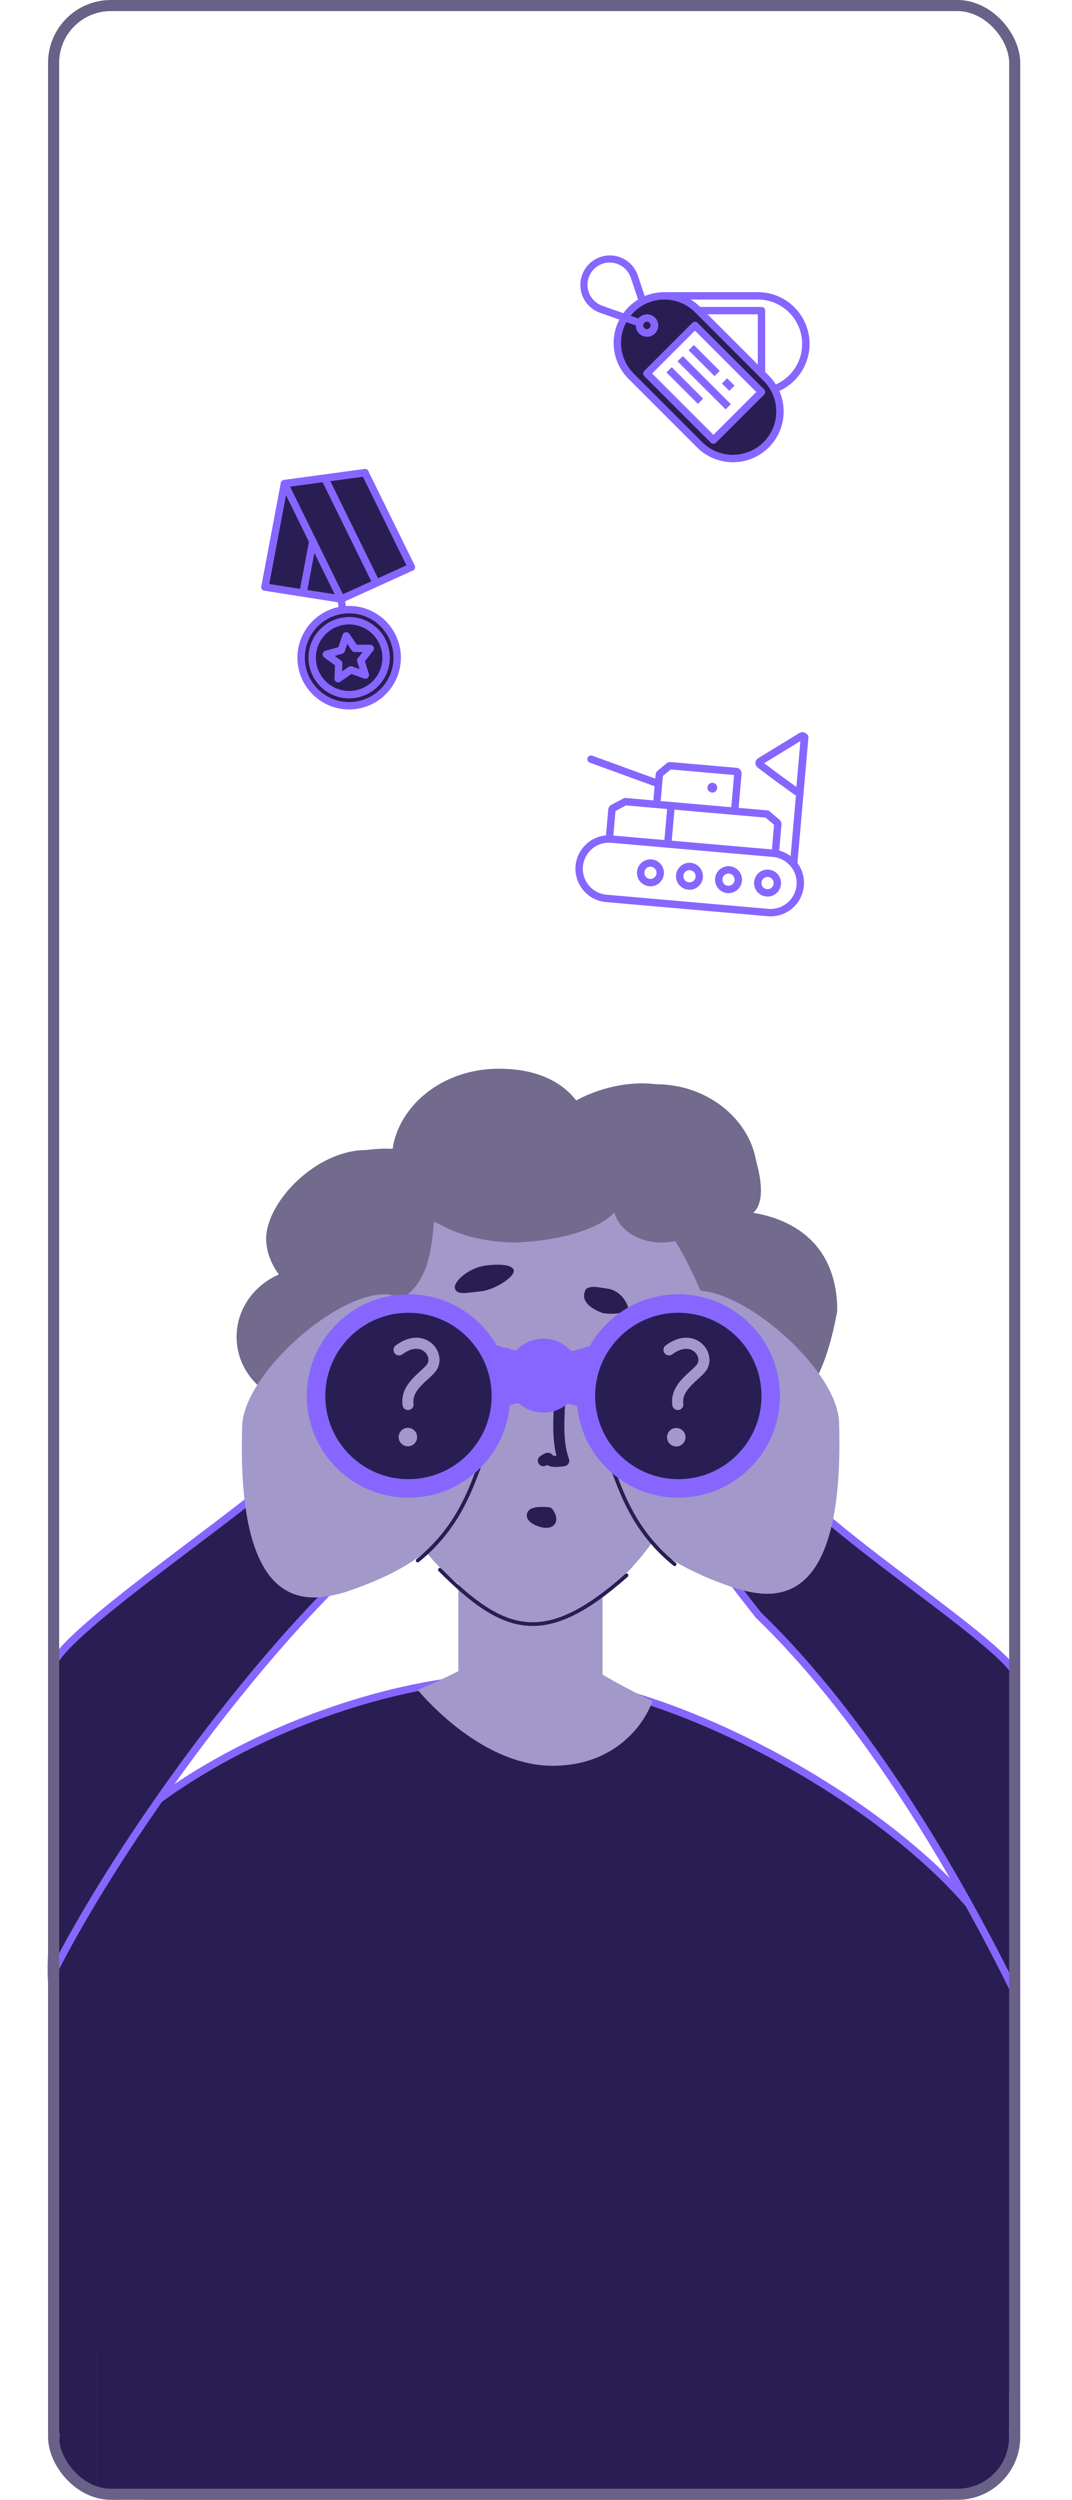 <svg width="290" height="676" viewBox="0 0 290 676" fill="none" xmlns="http://www.w3.org/2000/svg">
<path d="M28 636H27V637V673.876C23.793 672.792 21.467 671.675 19.712 670.177C17.399 668.202 15.975 665.469 15 660.897C15.002 660.617 15.012 660.339 15.029 660.062L15.096 659H15V649V648H14.307V539.474V539.409L14.298 539.344C13.669 534.561 13.701 529.339 14.491 523.637C15.575 515.806 20.481 507.489 28.223 499.379C35.952 491.283 46.429 483.475 58.492 476.661C82.627 463.028 112.959 453.456 140 453.456C165.147 453.456 198.201 466.694 225.329 484.142C238.876 492.855 250.89 502.584 259.658 512.172C268.457 521.793 273.859 531.134 274.446 539.074L274.5 539.797V648H274V649V658H273.958L273.992 659.033C273.997 659.179 274 659.325 274 659.472C273.756 663.75 272.09 667.745 269.355 670.48C267.004 672.832 263.838 674.281 260 674.177V637V636H259H28ZM245.892 670.43C248.061 672.387 250.9 673.765 254.597 675H39.33C45.059 672.222 49 666.818 49 660.5C49 656.495 47.402 652.84 44.773 650H243.537C241.594 652.69 240.5 655.97 240.5 659.5V659.604L240.521 659.706C241.545 664.566 243.113 667.922 245.892 670.43ZM30.639 675C30.071 674.837 29.525 674.676 29 674.516V638H258V673.96C252.925 672.493 249.571 671.056 247.232 668.945C244.904 666.844 243.477 663.976 242.5 659.397C242.526 655.645 243.953 652.243 246.39 649.691L248.004 648H245.667H42.233H39.385L41.608 649.781C44.943 652.451 47 656.279 47 660.5C47 668.358 39.803 674.934 30.639 675Z" fill="#291E53" stroke="#8766FF" stroke-width="2"/>
<path d="M176.5 460C174 467 165.792 477.5 149.5 477.5C133.208 477.5 119.001 464 113 457C143.499 444 127.207 444 143.499 444C159.791 444 143.499 444 176.5 460Z" fill="#A298C9"/>
<rect x="124" y="416" width="39" height="45" fill="#A298C9"/>
<path fill-rule="evenodd" clip-rule="evenodd" d="M216.267 378.907C220.401 375.166 224.017 368.043 226.5 354.5C226.5 332 207.941 327.5 198 327.5C188.059 327.5 185.5 341.5 189 355.5C190.059 359.734 190.427 363.446 190.658 366.677C184.934 374.497 180 385.839 180 391C180 399.284 180 407.5 194 405C199.414 404.033 207.682 400 213 391C214.817 387.925 216.092 383.509 216.267 378.907ZM102.911 363.28C102.97 362.694 103 362.1 103 361.5C103 351.283 94.27 343 83.5 343C72.73 343 64 351.283 64 361.5C64 368.736 68.379 375.002 74.76 378.042C74.589 379.006 74.5 379.994 74.5 381C74.5 391.493 87 403.5 102 401.5C113.322 401.5 116 391.493 116 381C116 372.929 110.57 366.033 102.911 363.28Z" fill="#726B8E"/>
<path d="M191.5 380C186.465 412.5 163.53 437 148 437C120 437 101 405.5 98.5 377C98.5 342.206 114.52 316 146 316C177.48 316 197 344.5 191.5 380Z" fill="#A298C9"/>
<path fill-rule="evenodd" clip-rule="evenodd" d="M165.985 328.028C166.119 327.948 166.25 327.867 166.38 327.786C168.36 328.017 170.558 328.251 173 328.5C174.304 328.385 175.634 328.349 176.975 328.37C183.382 334.988 186.99 343.149 190.98 352.5C198.16 352.5 203.98 338.127 203.98 331.5C203.98 330.369 203.811 329.275 203.494 328.237C206.052 326.131 206.755 321.851 204.5 313.699C202.5 302.5 191.307 293.199 177.5 293.199C170.12 292.245 161.987 294.248 155.881 297.575C151.815 292.337 144.887 289 135 289C119.299 289 107.863 299.299 106.207 310.663C104.186 310.541 101.805 310.64 99 311C85.5 311 72 325.059 72 335C72 344.941 83.297 355 96 355C112.86 353.073 116.261 345.577 117.382 330.276C117.991 330.61 118.621 330.924 119.269 331.217C124.222 334.114 131.98 336 139.5 336C150.749 335.598 161.999 332.518 165.985 328.028Z" fill="#726B8E"/>
<path d="M141.5 372C141.5 375.314 140.433 378 138.5 378C136.567 378 133 375.314 133 372C133 368.686 134.567 364.5 136.5 364.5C139.5 364.5 141.5 368.686 141.5 372Z" fill="#7755F1"/>
<path d="M141.5 372C141.5 375.314 140.433 378 138.5 378C136.567 378 133 375.314 133 372C133 368.686 134.567 364.5 136.5 364.5C139.5 364.5 141.5 368.686 141.5 372Z" fill="#7755F1"/>
<path d="M139 343.711C139 345.368 134 348.767 130 349.211C125.5 349.711 123.5 350.211 123 348.211C123 346.211 127 342.774 131.5 342.211C135.5 341.711 139 342.055 139 343.711Z" fill="#291E53"/>
<path d="M170.01 354.077C169.51 355.077 166.01 355.577 163.01 355.077C156.51 352.577 158.01 349.577 158.51 348.577C160.01 347.577 161.51 348.077 165.01 348.577C168.51 349.577 170.01 353.077 170.01 354.077Z" fill="#291E53"/>
<path d="M151.5 373C151.642 380.887 150.167 388.523 152.5 395C146.392 395.913 149.828 393.167 147 395" stroke="#291E53" stroke-width="3" stroke-linecap="round" stroke-linejoin="round"/>
<path d="M148.3 409.062C152.371 415.296 136.842 408.279 148.3 409.062Z" stroke="#291E53" stroke-width="3" stroke-linecap="round" stroke-linejoin="round"/>
<ellipse cx="179" cy="326" rx="13" ry="10" fill="#726B8E"/>
<path d="M119 424.5C136.5 442 147.5 445.5 169.5 426" stroke="#291E53" stroke-linecap="round"/>
<circle cx="147" cy="372" r="10" fill="#8766FF"/>
<path d="M130 362C136.59 364.929 140.428 365.935 147.739 365.607C154.789 365.98 158.176 364.748 164 362L163.014 383C158.001 380.491 154.758 379.488 147.739 378.835C140.318 378.916 136.471 379.939 130 383V362Z" fill="#8766FF"/>
<path d="M93.493 425.82C64.276 453.969 30.801 501.103 14.5 533.226L14.5 452L14.5 451.638L14.268 451.36C14.18 451.254 14.104 451.086 14.157 450.728C14.213 450.344 14.415 449.815 14.822 449.13C15.636 447.763 17.114 446.034 19.159 444.005C23.234 439.964 29.351 434.938 36.25 429.559C41.149 425.739 46.443 421.741 51.653 417.806C60.874 410.843 69.831 404.078 75.868 398.852C82.715 399.828 89.763 398.956 95.828 397.885C97.541 397.582 99.245 397.25 100.834 396.94C102.061 396.701 103.218 396.475 104.258 396.287C106.744 395.837 108.742 395.564 110.189 395.628C111.689 395.694 112.136 396.091 112.28 396.486C112.377 396.751 112.419 397.193 112.267 397.912C112.117 398.625 111.791 399.536 111.243 400.684C109.034 405.306 103.548 413.1 93.493 425.82Z" fill="#291E53" stroke="#8766FF" stroke-width="2"/>
<path d="M205.227 436.819C234.446 464.974 258.93 507.01 274.5 538.662L274.5 528.018C274.5 504.278 274.5 479.139 274.5 454L274.5 453.551L274.836 453.253C274.837 453.252 274.838 453.251 274.84 453.25C274.852 453.242 274.875 453.226 274.864 453.102C274.847 452.91 274.742 452.58 274.451 452.088C273.873 451.112 272.759 449.824 271.155 448.262C267.967 445.156 263.08 441.192 257.425 436.811C254.058 434.202 250.421 431.447 246.726 428.649C238.217 422.205 229.399 415.527 222.852 409.852C216.005 410.827 208.957 409.956 202.893 408.885C201.179 408.582 199.475 408.25 197.886 407.94C196.66 407.701 195.502 407.475 194.462 407.287C191.976 406.837 189.978 406.563 188.531 406.628C187.032 406.694 186.584 407.091 186.44 407.486C186.344 407.751 186.301 408.193 186.453 408.912C186.603 409.625 186.929 410.536 187.478 411.684C189.687 416.306 195.172 424.1 205.227 436.819Z" fill="#291E53" stroke="#8766FF" stroke-width="2"/>
<path d="M128.5 398.5C123.5 410.5 120.5 421.5 93.5 430.5C83.5 433.5 64 437 65.5 386C65.5 372.193 90.193 350 104 350C117.807 350 128.5 384.693 128.5 398.5Z" fill="#A298C9"/>
<path d="M164 397.5C169 409.5 172 420.5 199 429.5C209 432.5 228.5 436 227 385C227 371.193 202.307 349 188.5 349C174.693 349 164 383.693 164 397.5Z" fill="#A298C9"/>
<path d="M113 422C123.5 413.5 127 403.5 129.5 397" stroke="#291E53" stroke-linecap="round"/>
<path d="M182.5 423C172 414.5 168.5 404.5 166 398" stroke="#291E53" stroke-linecap="round"/>
<circle cx="110.5" cy="377.5" r="27.5" fill="#8766FF"/>
<circle cx="110.5" cy="377.5" r="22.5" fill="#291E53"/>
<circle cx="110.337" cy="388.613" r="2.5" transform="rotate(31.941 110.337 388.613)" fill="#A298C9"/>
<circle cx="183.5" cy="377.5" r="27.5" fill="#8766FF"/>
<circle cx="183.5" cy="377.5" r="22.5" fill="#291E53"/>
<circle cx="182.945" cy="388.652" r="2.5" transform="rotate(151.859 182.945 388.652)" fill="#A298C9"/>
<path d="M107.948 365.037C113.895 360.591 118.314 365.384 117.246 368.795C116.635 371.472 109.622 374.234 110.383 379.804" stroke="#A298C9" stroke-width="3" stroke-linecap="round"/>
<path d="M180.982 365.027C186.945 360.603 191.347 365.412 190.267 368.819C189.646 371.494 182.623 374.231 183.364 379.803" stroke="#A298C9" stroke-width="3" stroke-linecap="round"/>
<path d="M165.419 226.912L209.157 230.738C213.585 231.126 216.86 235.028 216.473 239.455C216.085 243.882 212.182 247.157 207.755 246.769L164.017 242.943C159.589 242.555 156.314 238.653 156.701 234.226C157.088 229.799 160.992 226.524 165.419 226.912Z" stroke="#8766FF" stroke-width="2"/>
<path d="M207.407 241.443C205.949 241.315 204.871 240.03 204.998 238.572C205.126 237.114 206.411 236.036 207.869 236.163C209.327 236.291 210.405 237.576 210.278 239.034C210.15 240.492 208.865 241.57 207.407 241.443Z" stroke="#8766FF" stroke-width="2"/>
<path d="M196.848 240.519C195.39 240.392 194.312 239.106 194.439 237.649C194.567 236.191 195.852 235.112 197.31 235.24C198.768 235.367 199.846 236.653 199.719 238.11C199.591 239.568 198.306 240.647 196.848 240.519Z" stroke="#8766FF" stroke-width="2"/>
<path d="M186.289 239.595C184.831 239.468 183.752 238.183 183.88 236.725C184.007 235.267 185.293 234.188 186.751 234.316C188.209 234.443 189.287 235.729 189.159 237.187C189.032 238.645 187.747 239.723 186.289 239.595Z" stroke="#8766FF" stroke-width="2"/>
<path d="M175.73 238.672C174.272 238.544 173.193 237.259 173.321 235.801C173.448 234.343 174.734 233.265 176.192 233.392C177.649 233.52 178.728 234.805 178.6 236.263C178.473 237.721 177.188 238.799 175.73 238.672Z" stroke="#8766FF" stroke-width="2"/>
<path d="M209.744 230.567L210.416 222.886C210.431 222.714 210.362 222.546 210.23 222.435L207.505 220.135L169.296 216.792M164.869 226.641L165.54 218.972C165.555 218.794 165.66 218.635 165.818 218.551L169.144 216.779M198.774 218.897L199.623 209.197C199.649 208.905 199.433 208.648 199.141 208.623L181.347 207.066C181.209 207.054 181.071 207.097 180.964 207.185L178.547 209.178C178.437 209.268 178.368 209.399 178.356 209.541L177.783 216.087M178.146 211.939L159.895 205.296M214.752 233.056L217.704 199.324M181.499 218.473L180.671 227.931M216.8 199.055L205.615 205.896C205.296 206.091 205.274 206.547 205.574 206.772L210.649 210.58L215.527 214.097C215.861 214.337 216.329 214.123 216.365 213.713L216.932 207.237L217.604 199.553C217.642 199.12 217.171 198.828 216.8 199.055Z" stroke="#8766FF" stroke-width="2" stroke-linecap="round"/>
<path d="M192.578 214.323C191.849 214.259 191.309 213.616 191.373 212.888C191.437 212.159 192.08 211.619 192.809 211.683C193.537 211.747 194.077 212.39 194.013 213.118C193.949 213.847 193.307 214.387 192.578 214.323Z" fill="#8766FF"/>
<path d="M207.272 102.272L188.728 83.728C187.546 82.546 186.143 81.609 184.599 80.969C183.054 80.329 181.399 80 179.728 80C177.211 80 174.75 80.746 172.657 82.145C170.564 83.544 168.932 85.531 167.969 87.857C167.006 90.183 166.753 92.742 167.245 95.211C167.736 97.68 168.948 99.948 170.728 101.728L189.272 120.272C191.052 122.052 193.32 123.264 195.789 123.755C198.258 124.246 200.817 123.994 203.143 123.031C205.468 122.068 207.456 120.436 208.855 118.343C210.253 116.25 211 113.789 211 111.272C211 109.601 210.671 107.945 210.031 106.401C209.391 104.857 208.454 103.454 207.272 102.272ZM193 119L175 101L188 88L206 106L193 119Z" fill="#291E53"/>
<path d="M205 79H181C180.8 79 180.6 79.004 180.4 79.013V79.033C180.175 79.022 179.952 79 179.725 79C177.899 78.999 176.092 79.363 174.409 80.072L172.535 74.452C172.094 73.174 171.337 72.029 170.333 71.124C169.329 70.219 168.112 69.583 166.795 69.276C165.478 68.97 164.106 69.003 162.805 69.371C161.505 69.74 160.319 70.433 159.359 71.385C158.4 72.337 157.697 73.517 157.318 74.814C156.939 76.112 156.895 77.484 157.191 78.803C157.487 80.123 158.113 81.345 159.01 82.356C159.907 83.367 161.046 84.134 162.32 84.585L167.544 86.429C166.2 89.013 165.716 91.959 166.161 94.838C166.607 97.716 167.959 100.378 170.021 102.435L188.565 120.979C190.829 123.246 193.814 124.649 197.004 124.946C200.194 125.243 203.388 124.415 206.031 122.604C208.674 120.794 210.601 118.116 211.477 115.035C212.353 111.953 212.124 108.662 210.828 105.732C213.735 104.403 216.099 102.119 217.528 99.261C218.957 96.402 219.366 93.141 218.685 90.018C218.004 86.895 216.275 84.1 213.786 82.095C211.296 80.091 208.196 78.999 205 79ZM162.986 82.7C162.02 82.367 161.155 81.794 160.472 81.035C159.789 80.275 159.311 79.354 159.083 78.359C158.854 77.363 158.883 76.326 159.167 75.344C159.45 74.363 159.979 73.47 160.703 72.75C161.428 72.029 162.323 71.505 163.306 71.227C164.289 70.949 165.326 70.926 166.321 71.159C167.315 71.393 168.233 71.876 168.989 72.563C169.745 73.25 170.314 74.118 170.641 75.086L172.615 81.01C171.054 81.96 169.698 83.211 168.624 84.69L162.986 82.7ZM198.272 123C196.731 123.004 195.205 122.703 193.782 122.113C192.358 121.523 191.066 120.657 189.979 119.565L171.435 101.021C169.641 99.229 168.477 96.903 168.118 94.392C167.759 91.882 168.225 89.323 169.444 87.1L172 88C171.992 88.717 172.238 89.414 172.695 89.967C173.152 90.52 173.789 90.894 174.495 91.022C175.201 91.149 175.929 91.023 176.551 90.665C177.172 90.307 177.647 89.741 177.891 89.066C178.135 88.392 178.132 87.653 177.883 86.98C177.634 86.307 177.155 85.745 176.531 85.391C175.906 85.038 175.177 84.918 174.472 85.051C173.767 85.184 173.133 85.562 172.68 86.119L170.6 85.386C171.63 84.101 172.919 83.048 174.384 82.295C175.849 81.543 177.455 81.107 179.1 81.017C180.744 80.928 182.388 81.186 183.926 81.775C185.464 82.364 186.86 83.27 188.024 84.435L206.565 102.979C208.205 104.619 209.322 106.709 209.775 108.984C210.227 111.259 209.995 113.617 209.107 115.76C208.22 117.903 206.717 119.735 204.788 121.024C202.859 122.312 200.592 123 198.272 123ZM174 88C174 87.802 174.059 87.609 174.169 87.445C174.279 87.28 174.435 87.152 174.617 87.076C174.8 87.001 175.001 86.981 175.195 87.019C175.389 87.058 175.567 87.153 175.707 87.293C175.847 87.433 175.942 87.611 175.981 87.805C176.019 87.999 176 88.2 175.924 88.383C175.848 88.565 175.72 88.722 175.556 88.832C175.391 88.941 175.198 89 175 89C174.735 89 174.481 88.895 174.293 88.707C174.105 88.52 174 88.265 174 88ZM205 98.586L191.414 85H205V98.586ZM209.882 103.961C209.339 103.093 208.702 102.289 207.982 101.561L207 100.586V84C207 83.735 206.895 83.481 206.707 83.293C206.52 83.105 206.265 83 206 83H189.412C188.637 82.234 187.775 81.563 186.842 81H205C207.749 81.001 210.414 81.945 212.55 83.675C214.686 85.405 216.164 87.816 216.735 90.504C217.307 93.193 216.938 95.996 215.691 98.446C214.443 100.895 212.393 102.842 209.882 103.961Z" fill="#8766FF"/>
<path d="M187.293 87.293L174.293 100.293C174.106 100.481 174 100.735 174 101C174 101.265 174.106 101.52 174.293 101.707L192.293 119.707C192.481 119.895 192.735 120 193 120C193.265 120 193.52 119.895 193.707 119.707L206.707 106.707C206.895 106.52 207 106.265 207 106C207 105.735 206.895 105.481 206.707 105.293L188.707 87.293C188.52 87.106 188.265 87 188 87C187.735 87 187.481 87.106 187.293 87.293ZM193 117.586L176.414 101L188 89.414L204.586 106L193 117.586Z" fill="#8766FF"/>
<path d="M187.707 93.293L186.293 94.707L193.292 101.707L194.707 100.292L187.707 93.293Z" fill="#8766FF"/>
<path d="M196.707 102.293L195.293 103.707L197.293 105.707L198.707 104.293L196.707 102.293Z" fill="#8766FF"/>
<path d="M184.707 96.293L183.293 97.707L196.293 110.708L197.708 109.293L184.707 96.293Z" fill="#8766FF"/>
<path d="M181.707 99.293L180.293 100.707L188.793 109.208L190.208 107.793L181.707 99.293Z" fill="#8766FF"/>
<g clip-path="url(#clip0_489_30)">
<path d="M84.614 146.374L92.29 162.002L81.977 160.377L81.984 160.356L84.614 146.374Z" fill="#291E53"/>
<path d="M76.953 130.784L84.614 146.374L81.984 160.356L81.977 160.377L71.664 158.752L76.943 130.785L76.953 130.784Z" fill="#291E53"/>
<path d="M101.782 157.663L101.794 157.682L92.29 162.002L84.614 146.374L76.953 130.784L87.853 129.302L101.782 157.663Z" fill="#291E53"/>
<path d="M98.743 127.821L111.299 153.362L101.794 157.682L101.782 157.663L87.853 129.302L98.733 127.822L98.743 127.821Z" fill="#291E53"/>
<path d="M93.108 167.946C95.068 167.679 97.063 168 98.84 168.867C100.618 169.734 102.098 171.109 103.094 172.818C104.091 174.526 104.558 176.492 104.437 178.466C104.316 180.44 103.612 182.334 102.415 183.908C101.218 185.483 99.58 186.666 97.71 187.31C95.84 187.954 93.821 188.029 91.909 187.525C89.996 187.021 88.276 185.961 86.965 184.48C85.655 182.999 84.813 181.162 84.547 179.202C84.19 176.574 84.892 173.913 86.497 171.802C88.103 169.691 90.481 168.304 93.108 167.946ZM97.586 178.61L100.17 175.352L95.979 175.326L93.647 171.909L92.303 175.826L88.28 176.969L91.641 179.418L91.484 183.537L94.903 181.144L98.836 182.537L97.586 178.61Z" fill="#291E53"/>
<path d="M100.171 175.352L97.586 178.61L98.837 182.537L94.903 181.144L91.484 183.537L91.641 179.418L88.28 176.969L92.303 175.826L93.647 171.909L95.979 175.326L100.171 175.352Z" fill="#291E53"/>
<path d="M95.803 187.763C97.763 187.497 99.6 186.655 101.081 185.345C102.563 184.034 103.622 182.314 104.126 180.402C104.63 178.489 104.555 176.47 103.911 174.6C103.267 172.73 102.084 171.093 100.509 169.895C98.935 168.698 97.041 167.994 95.067 167.873C93.093 167.752 91.127 168.22 89.419 169.216C87.71 170.212 86.335 171.692 85.468 173.47C84.601 175.248 84.28 177.242 84.547 179.202C84.905 181.83 86.292 184.207 88.403 185.813C90.514 187.418 93.175 188.12 95.803 187.763ZM92.704 164.973C96.119 164.51 99.578 165.422 102.32 167.509C105.062 169.596 106.863 172.687 107.327 176.102C107.791 179.516 106.879 182.976 104.793 185.718C102.706 188.461 99.616 190.262 96.201 190.727C92.787 191.191 89.327 190.28 86.584 188.194C83.841 186.108 82.039 183.018 81.574 179.604C81.109 176.189 82.019 172.73 84.105 169.987C86.19 167.243 89.28 165.44 92.694 164.975L92.704 164.973Z" fill="#291E53"/>
<path d="M98.968 183.533C98.809 183.554 98.647 183.537 98.497 183.484L95.052 182.256L92.06 184.359C91.908 184.466 91.728 184.529 91.542 184.54C91.356 184.551 91.171 184.509 91.007 184.42C90.843 184.331 90.708 184.198 90.615 184.036C90.523 183.874 90.478 183.69 90.485 183.504L90.62 179.913L87.689 177.778C87.537 177.668 87.42 177.517 87.35 177.343C87.28 177.169 87.26 176.979 87.293 176.795C87.326 176.61 87.41 176.438 87.536 176.299C87.662 176.16 87.824 176.059 88.004 176.008L91.529 175.005L92.699 171.586C92.77 171.42 92.882 171.276 93.025 171.167C93.169 171.058 93.338 170.988 93.516 170.963C93.695 170.939 93.876 170.961 94.043 171.028C94.211 171.095 94.358 171.204 94.47 171.345L96.511 174.328L100.175 174.353C100.363 174.354 100.546 174.408 100.704 174.508C100.863 174.609 100.99 174.752 101.071 174.921C101.152 175.09 101.183 175.279 101.162 175.465C101.141 175.651 101.068 175.828 100.952 175.975L98.698 178.814L99.786 182.239C99.831 182.378 99.844 182.525 99.825 182.67C99.807 182.814 99.757 182.953 99.679 183.077C99.601 183.2 99.497 183.305 99.374 183.383C99.251 183.462 99.112 183.513 98.968 183.533L98.968 183.533ZM94.765 180.149C94.924 180.127 95.086 180.144 95.236 180.199L97.27 180.923L96.631 178.913C96.581 178.757 96.571 178.591 96.6 178.429C96.63 178.268 96.699 178.117 96.8 177.988L98.11 176.339L95.974 176.325C95.813 176.323 95.654 176.283 95.511 176.207C95.369 176.131 95.247 176.022 95.156 175.889L93.945 174.12L93.251 176.148C93.199 176.301 93.111 176.438 92.994 176.55C92.877 176.661 92.735 176.742 92.579 176.786L90.525 177.37L92.227 178.61C92.36 178.707 92.466 178.834 92.538 178.982C92.61 179.129 92.644 179.292 92.638 179.456L92.559 181.564L94.325 180.322C94.456 180.23 94.607 180.171 94.765 180.149L94.765 180.149ZM98.881 128.812L77.09 131.775C76.827 131.811 76.561 131.741 76.35 131.581C76.138 131.42 76 131.182 75.964 130.919C75.928 130.657 75.999 130.39 76.159 130.179C76.32 129.968 76.557 129.829 76.82 129.794L98.612 126.83C98.875 126.795 99.141 126.865 99.352 127.025C99.563 127.186 99.702 127.424 99.737 127.686C99.773 127.949 99.703 128.215 99.543 128.427C99.382 128.638 99.144 128.776 98.881 128.812Z" fill="#8766FF"/>
<path d="M92.426 162.992C92.218 163.021 92.007 162.983 91.821 162.884C91.636 162.786 91.487 162.631 91.394 162.443L76.057 131.226C75.941 130.988 75.924 130.714 76.01 130.463C76.096 130.212 76.277 130.006 76.515 129.889C76.753 129.773 77.027 129.755 77.278 129.84C77.528 129.925 77.735 130.106 77.853 130.343L93.19 161.56C93.306 161.798 93.324 162.073 93.238 162.324C93.153 162.575 92.971 162.782 92.733 162.9C92.636 162.946 92.533 162.978 92.426 162.992Z" fill="#8766FF"/>
<path d="M92.426 162.992C92.188 163.025 91.947 162.971 91.746 162.84C91.544 162.709 91.397 162.509 91.33 162.279C91.264 162.048 91.283 161.801 91.383 161.583C91.484 161.365 91.659 161.19 91.878 161.091L110.881 152.453C111.001 152.398 111.13 152.367 111.262 152.363C111.393 152.358 111.524 152.38 111.647 152.426C111.77 152.472 111.883 152.542 111.979 152.631C112.076 152.721 112.153 152.829 112.207 152.949C112.262 153.068 112.292 153.198 112.296 153.329C112.301 153.461 112.279 153.592 112.233 153.715C112.186 153.838 112.116 153.95 112.026 154.046C111.936 154.142 111.828 154.22 111.709 154.274L92.705 162.912C92.617 162.952 92.523 162.979 92.426 162.992Z" fill="#8766FF"/>
<path d="M101.921 158.657C101.713 158.685 101.501 158.647 101.316 158.549C101.131 158.45 100.981 158.296 100.888 158.107L86.953 129.744C86.838 129.506 86.822 129.232 86.907 128.983C86.993 128.733 87.175 128.527 87.412 128.41C87.649 128.294 87.923 128.276 88.173 128.36C88.424 128.445 88.631 128.625 88.749 128.861L102.684 157.225C102.801 157.463 102.818 157.738 102.733 157.989C102.647 158.24 102.466 158.447 102.228 158.564C102.131 158.611 102.028 158.642 101.921 158.657ZM111.43 154.355C111.222 154.383 111.01 154.345 110.825 154.247C110.64 154.148 110.49 153.994 110.397 153.805L97.849 128.262C97.732 128.024 97.714 127.749 97.8 127.498C97.885 127.247 98.067 127.04 98.305 126.923C98.543 126.806 98.818 126.789 99.07 126.874C99.321 126.96 99.528 127.142 99.645 127.38L112.193 152.923C112.31 153.161 112.327 153.436 112.242 153.687C112.156 153.938 111.975 154.145 111.737 154.262C111.64 154.309 111.536 154.34 111.43 154.355Z" fill="#8766FF"/>
<path d="M98.866 128.814L77.074 131.777C76.811 131.813 76.545 131.743 76.334 131.583C76.123 131.422 75.984 131.184 75.948 130.921C75.913 130.659 75.983 130.392 76.143 130.181C76.304 129.97 76.542 129.831 76.805 129.796L98.596 126.832C98.859 126.797 99.125 126.867 99.336 127.027C99.547 127.188 99.686 127.426 99.722 127.688C99.758 127.951 99.688 128.217 99.527 128.429C99.366 128.64 99.129 128.778 98.866 128.814ZM92.422 162.993C92.326 163.006 92.228 163.005 92.132 162.99L71.512 159.74C71.382 159.72 71.257 159.674 71.145 159.606C71.033 159.537 70.935 159.447 70.858 159.341C70.78 159.235 70.724 159.115 70.693 158.987C70.662 158.859 70.657 158.726 70.678 158.596C70.698 158.466 70.744 158.342 70.812 158.23C70.881 158.118 70.971 158.02 71.078 157.943C71.184 157.865 71.305 157.81 71.433 157.779C71.56 157.749 71.693 157.743 71.823 157.764L92.443 161.014C92.68 161.051 92.896 161.173 93.051 161.356C93.206 161.539 93.29 161.772 93.288 162.013C93.285 162.253 93.197 162.484 93.038 162.664C92.879 162.844 92.66 162.961 92.422 162.993Z" fill="#8766FF"/>
<path d="M82.115 161.35C82.008 161.365 81.9 161.362 81.794 161.343C81.534 161.293 81.304 161.142 81.154 160.923C81.005 160.704 80.948 160.435 80.997 160.174L83.633 146.192C83.683 145.932 83.834 145.702 84.053 145.554C84.272 145.405 84.541 145.349 84.801 145.398C85.061 145.447 85.292 145.597 85.441 145.816C85.591 146.034 85.648 146.303 85.599 146.563L82.963 160.545C82.924 160.751 82.821 160.94 82.669 161.085C82.517 161.229 82.323 161.322 82.115 161.35ZM71.802 159.744C71.696 159.758 71.588 159.756 71.482 159.736C71.221 159.687 70.991 159.536 70.842 159.317C70.692 159.098 70.636 158.828 70.684 158.568L75.956 130.601C76.005 130.34 76.156 130.11 76.375 129.96C76.595 129.811 76.864 129.754 77.125 129.803C77.386 129.853 77.616 130.004 77.766 130.223C77.915 130.442 77.972 130.712 77.923 130.972L72.651 158.939C72.612 159.145 72.509 159.334 72.356 159.478C72.204 159.623 72.01 159.716 71.802 159.744ZM96.34 191.726C93.596 192.099 90.803 191.651 88.315 190.436C85.826 189.222 83.754 187.298 82.359 184.906C80.964 182.514 80.31 179.762 80.479 176.998C80.649 174.234 81.634 171.583 83.31 169.379C84.986 167.175 87.278 165.517 89.897 164.616C92.515 163.715 95.341 163.61 98.019 164.316C100.697 165.021 103.105 166.504 104.94 168.578C106.774 170.652 107.952 173.224 108.326 175.967C108.822 179.646 107.838 183.371 105.591 186.325C103.344 189.28 100.017 191.222 96.34 191.726ZM92.836 165.963C90.484 166.283 88.28 167.293 86.503 168.866C84.725 170.438 83.454 172.502 82.849 174.798C82.245 177.093 82.334 179.516 83.107 181.76C83.879 184.004 85.3 185.968 87.189 187.405C89.078 188.842 91.35 189.686 93.719 189.832C96.088 189.977 98.447 189.416 100.497 188.221C102.548 187.025 104.198 185.249 105.238 183.116C106.279 180.982 106.664 178.589 106.344 176.237C105.912 173.085 104.247 170.233 101.714 168.307C99.182 166.381 95.989 165.538 92.836 165.963Z" fill="#8766FF"/>
<path d="M95.936 188.754C93.78 189.047 91.585 188.694 89.63 187.74C87.675 186.786 86.046 185.274 84.951 183.394C83.855 181.515 83.341 179.353 83.474 177.181C83.607 175.01 84.381 172.926 85.698 171.195C87.015 169.463 88.816 168.161 90.873 167.453C92.93 166.745 95.151 166.663 97.255 167.217C99.359 167.771 101.251 168.936 102.692 170.566C104.134 172.196 105.06 174.216 105.353 176.372C105.743 179.262 104.97 182.189 103.204 184.51C101.439 186.831 98.825 188.357 95.936 188.754ZM93.24 168.936C91.477 169.176 89.824 169.933 88.49 171.113C87.157 172.292 86.203 173.84 85.75 175.562C85.297 177.283 85.364 179.1 85.943 180.783C86.523 182.466 87.588 183.94 89.005 185.017C90.422 186.095 92.126 186.728 93.903 186.837C95.68 186.946 97.449 186.525 98.986 185.629C100.524 184.732 101.761 183.4 102.542 181.8C103.322 180.2 103.611 178.405 103.371 176.641C103.047 174.277 101.798 172.138 99.899 170.694C98 169.249 95.605 168.617 93.24 168.936Z" fill="#8766FF"/>
<path d="M92.831 165.966C92.701 165.984 92.568 165.976 92.441 165.942C92.314 165.909 92.195 165.851 92.091 165.771C91.986 165.692 91.898 165.593 91.832 165.479C91.766 165.366 91.723 165.24 91.705 165.11L91.301 162.136C91.265 161.874 91.335 161.607 91.496 161.396C91.656 161.185 91.894 161.046 92.157 161.011C92.42 160.975 92.686 161.045 92.897 161.206C93.108 161.366 93.247 161.604 93.282 161.867L93.687 164.841C93.705 164.971 93.697 165.103 93.663 165.23C93.63 165.357 93.572 165.476 93.492 165.581C93.413 165.685 93.313 165.773 93.2 165.839C93.086 165.905 92.961 165.949 92.831 165.966Z" fill="#8766FF"/>
</g>
<rect x="26" y="628" width="238" height="46" fill="#291E53"/>
<rect x="14.5" y="1.5" width="260" height="673" rx="15.5" stroke="#696187" stroke-width="3"/>
<defs>
<clipPath id="clip0_489_30">
<rect width="64" height="64" fill="white" transform="translate(56 132.624) rotate(-7.744)"/>
</clipPath>
</defs>
</svg>
